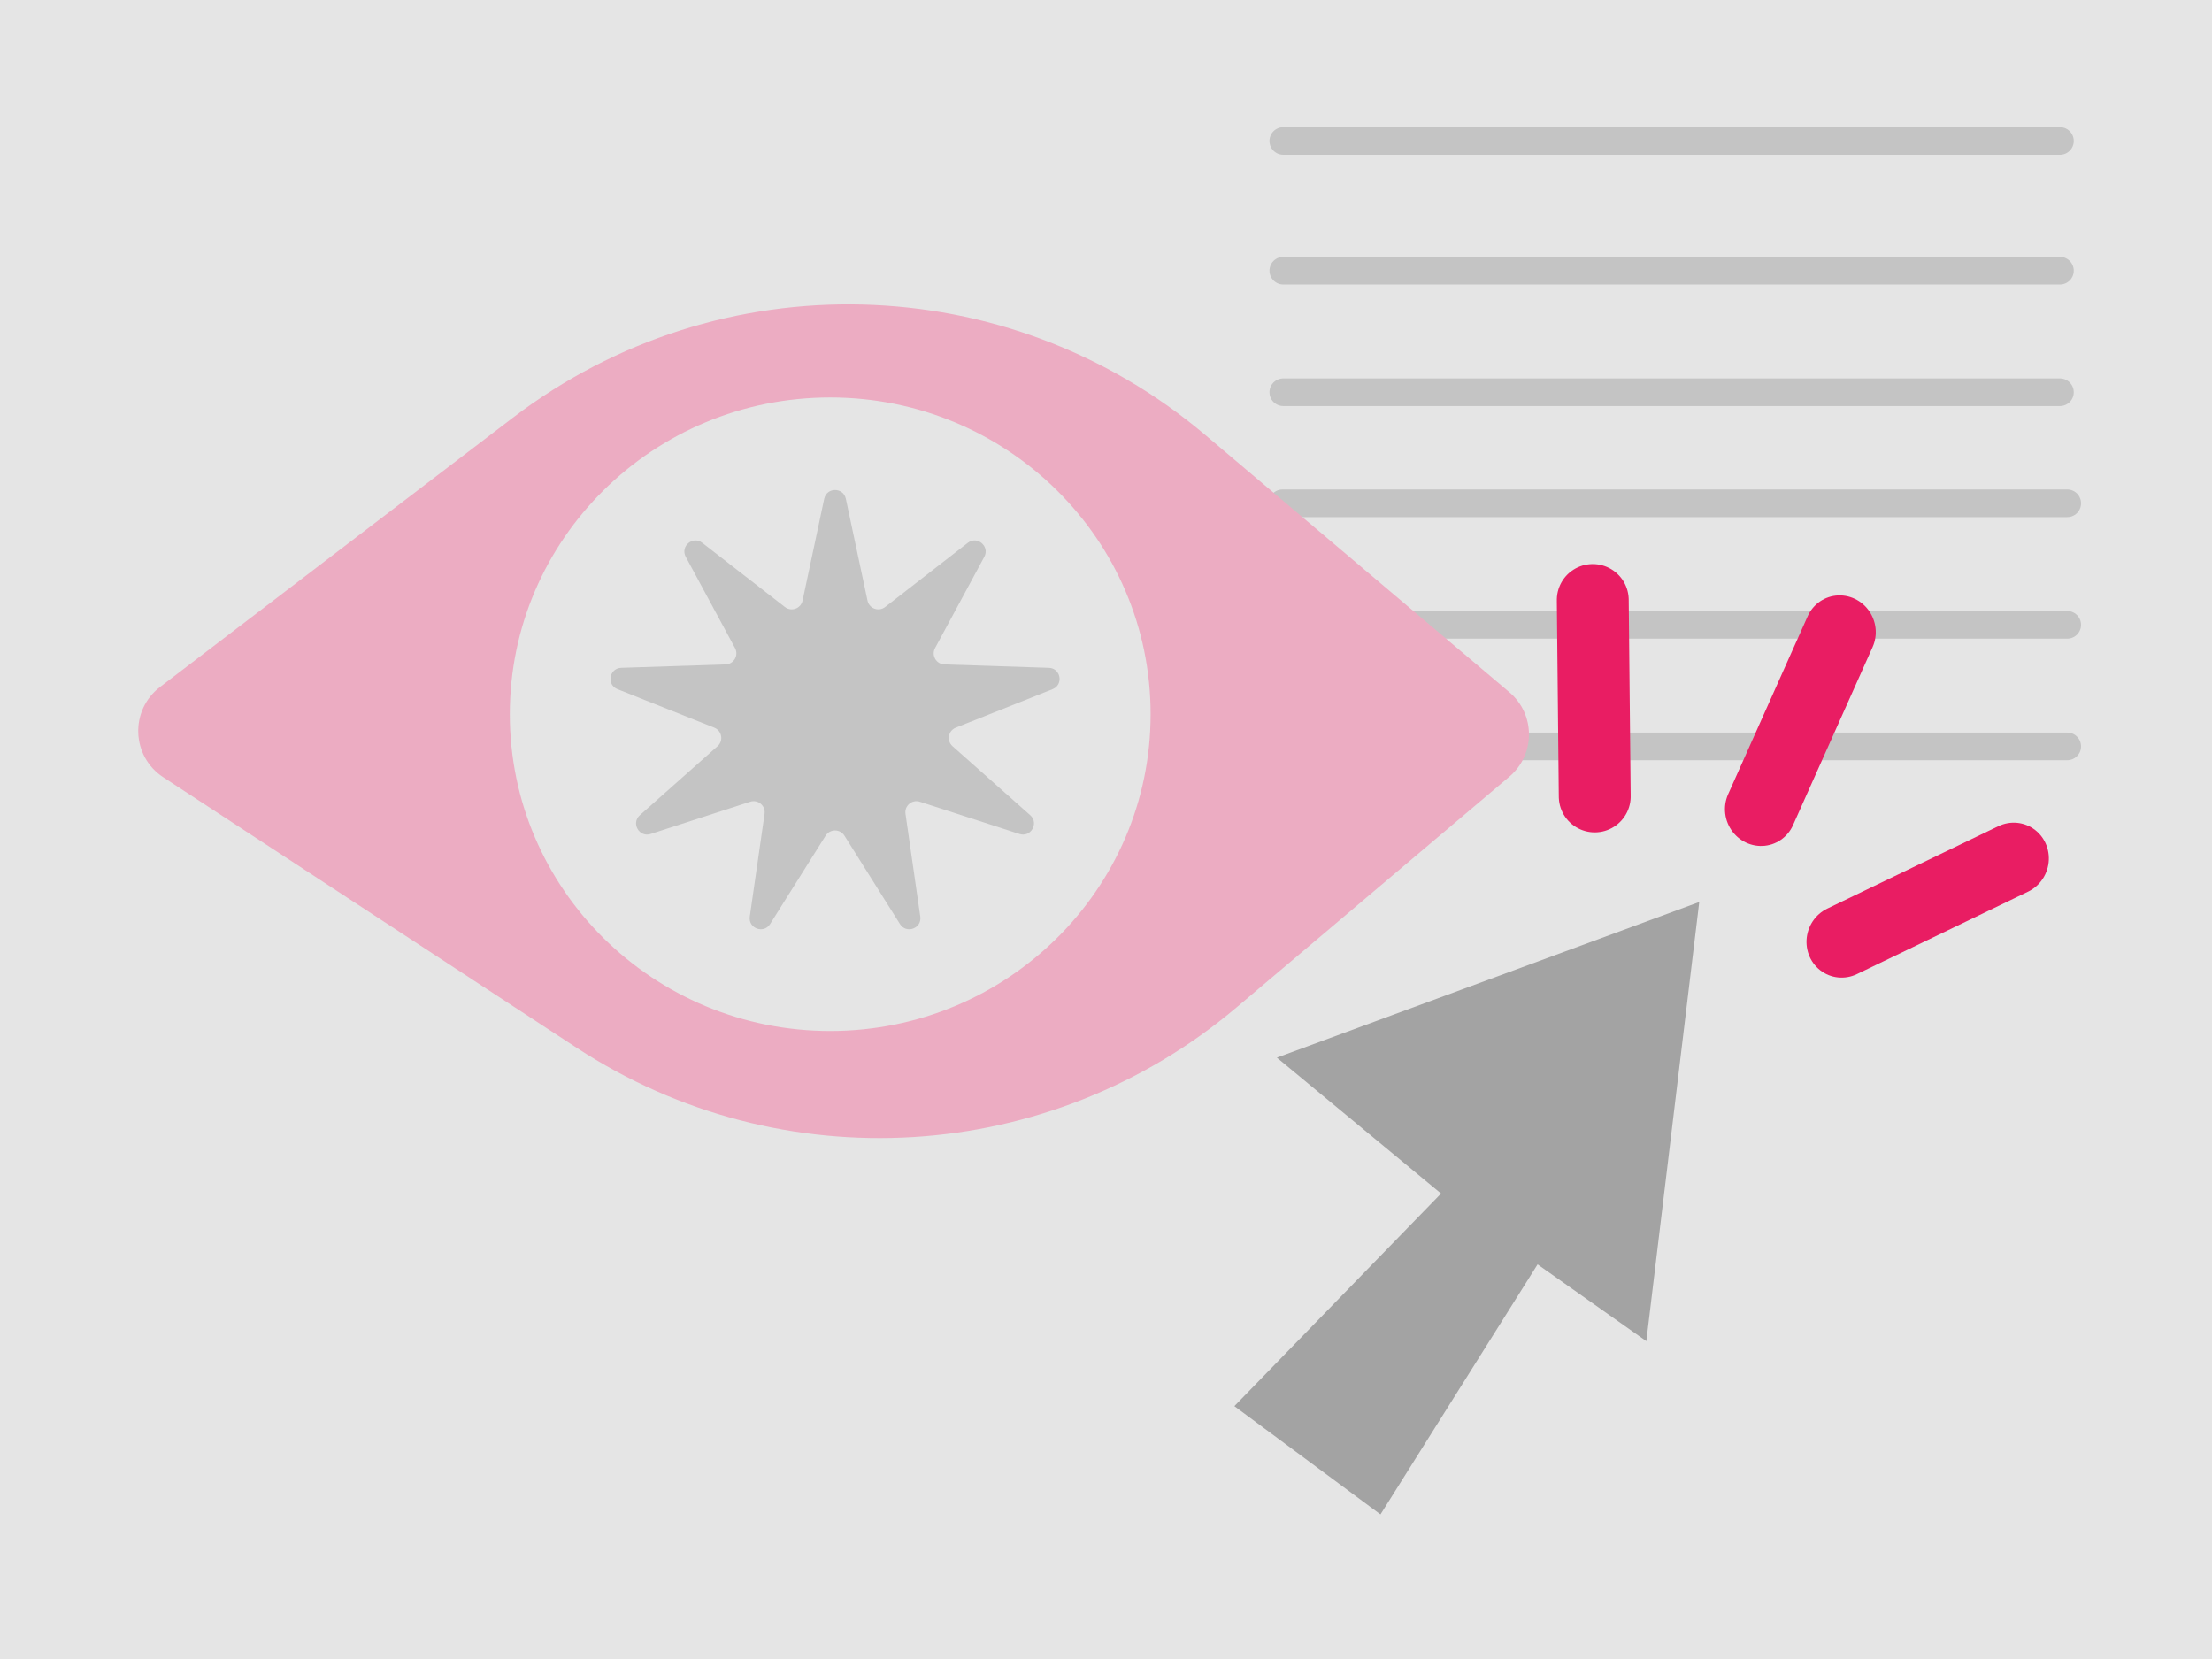 <svg width="400" height="300" viewBox="0 0 400 300" fill="none" xmlns="http://www.w3.org/2000/svg">
<rect width="400" height="300" fill="#E5E5E5"/>
<line x1="232.061" y1="25.5" x2="372.5" y2="25.5" stroke="#C4C4C4" stroke-width="5" stroke-linecap="round"/>
<line x1="232.061" y1="48.945" x2="372.5" y2="48.945" stroke="#C4C4C4" stroke-width="5" stroke-linecap="round"/>
<line x1="232.061" y1="70.926" x2="372.5" y2="70.926" stroke="#C4C4C4" stroke-width="5" stroke-linecap="round"/>
<path d="M231.926 91.01H373.818" stroke="#C4C4C4" stroke-width="5" stroke-linecap="round"/>
<path d="M231.926 112.99H373.818" stroke="#C4C4C4" stroke-width="5" stroke-linecap="round"/>
<path d="M231.926 134.97H373.818" stroke="#C4C4C4" stroke-width="5" stroke-linecap="round"/>
<path fill-rule="evenodd" clip-rule="evenodd" d="M28.933 124.235L92.739 75.54C130.055 47.062 182.156 48.371 217.993 78.689L272.944 125.175C277.666 129.17 277.665 136.451 272.943 140.445L223.62 182.158C189.841 210.727 141.304 213.704 104.286 189.478L29.524 140.552C23.75 136.773 23.448 128.421 28.933 124.235ZM150.128 186.437C182.127 186.437 208.067 160.791 208.067 129.155C208.067 97.519 182.127 71.873 150.128 71.873C118.129 71.873 92.189 97.519 92.189 129.155C92.189 160.791 118.129 186.437 150.128 186.437Z" fill="#ECACC2"/>
<path d="M307.277 163.114L230.894 191.252L260.586 215.831L223.213 254.276L249.633 273.853L278.043 228.644L297.709 242.521L307.277 163.114Z" fill="#A3A3A3"/>
<line x1="6.5" y1="-6.5" x2="42.021" y2="-6.5" transform="matrix(0.01 1 -1 0.01 281.458 102.063)" stroke="#E91D63" stroke-width="13" stroke-linecap="round"/>
<line x1="6.5" y1="-6.5" x2="41.771" y2="-6.5" transform="matrix(-0.408 0.913 -0.903 -0.429 329.539 105.497)" stroke="#E91D63" stroke-width="13" stroke-linecap="round"/>
<line x1="6.5" y1="-6.5" x2="40.838" y2="-6.5" transform="matrix(-0.901 0.434 -0.413 -0.911 367.225 146.579)" stroke="#E91D63" stroke-width="13" stroke-linecap="round"/>
<path d="M149.044 90.196C149.493 88.084 152.507 88.084 152.956 90.196L156.872 108.606C157.179 110.049 158.89 110.675 160.055 109.77L175.007 98.162C176.715 96.836 179.02 98.788 177.993 100.692L169.084 117.199C168.379 118.506 169.294 120.099 170.779 120.148L189.67 120.765C191.837 120.836 192.358 123.821 190.344 124.622L172.835 131.585C171.452 132.135 171.133 133.951 172.247 134.939L186.295 147.411C187.915 148.849 186.412 151.477 184.351 150.809L166.336 144.978C164.928 144.522 163.53 145.701 163.741 147.166L166.416 165.747C166.724 167.885 163.893 168.925 162.743 167.096L152.693 151.109C151.909 149.861 150.091 149.861 149.307 151.109L139.257 167.096C138.107 168.925 135.276 167.885 135.584 165.747L138.259 147.166C138.47 145.701 137.072 144.522 135.664 144.978L117.649 150.809C115.588 151.477 114.085 148.849 115.705 147.411L129.753 134.939C130.867 133.951 130.548 132.135 129.165 131.585L111.656 124.622C109.642 123.821 110.163 120.836 112.33 120.765L131.221 120.148C132.706 120.099 133.621 118.506 132.916 117.199L124.007 100.692C122.98 98.788 125.285 96.836 126.993 98.162L141.945 109.77C143.11 110.675 144.821 110.049 145.128 108.606L149.044 90.196Z" fill="#C4C4C4"/>
</svg>

